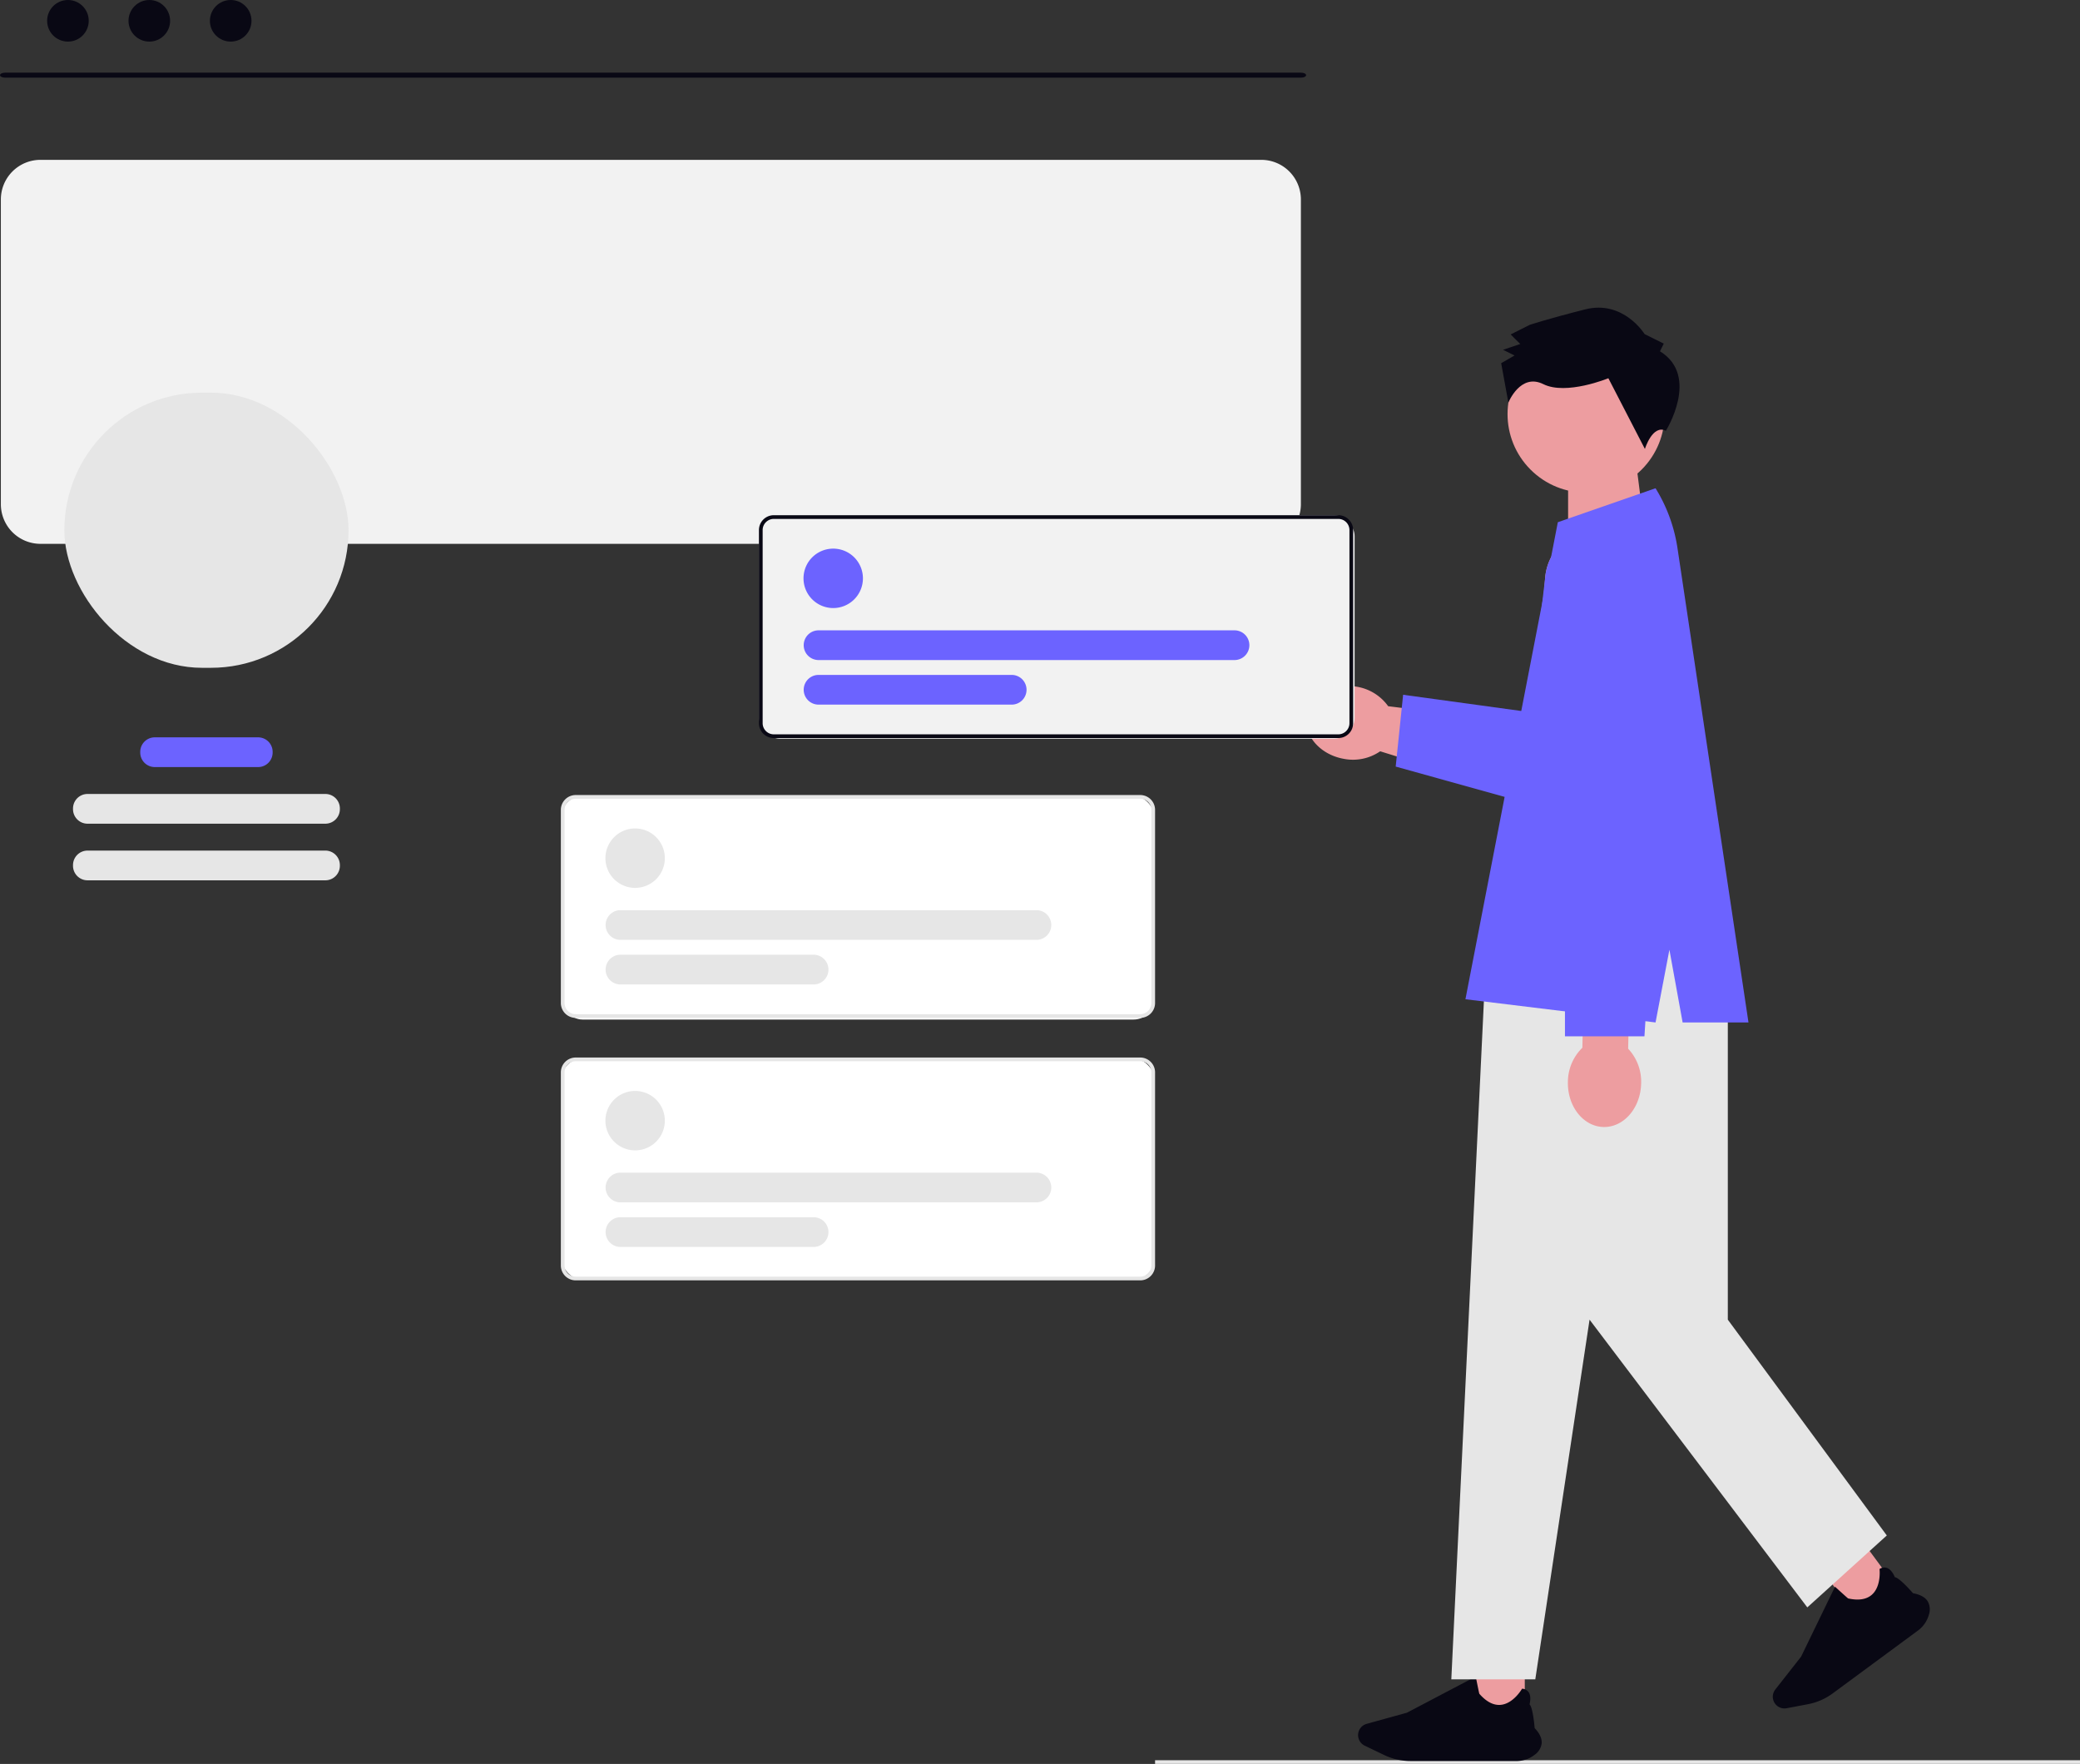 <svg xmlns="http://www.w3.org/2000/svg" width="800" height="678.369" viewBox="0 0 800 678.369" xmlns:xlink="http://www.w3.org/1999/xlink" role="img" artist="Katerina Limpitsouni" source="https://undraw.co/"><rect x="0" y="0" width="800" height="678.369" fill="#333333" stroke="none"/><g transform="translate(-454.512 -153.556)"><circle cx="8" cy="8" r="8" transform="translate(472.638 153.556)" fill="#090814"/><circle cx="8" cy="8" r="8" transform="translate(503.941 153.556)" fill="#090814"/><circle cx="8" cy="8" r="8" transform="translate(535.243 153.556)" fill="#090814"/><path d="M15.238,0H484.773a15.238,15.238,0,0,1,15.238,15.238v117.2a15.238,15.238,0,0,1-15.238,15.238H15.238A15.238,15.238,0,0,1,0,132.44V15.238A15.238,15.238,0,0,1,15.238,0Z" transform="translate(454.843 215.029)" fill="#f2f2f2"/><path d="M500.456,35.46H1.895C.826,35.449-.022,35.014,0,34.488c.022-.51.857-.921,1.894-.932H500.456c1.069.011,1.917.447,1.894.973C502.328,35.038,501.493,35.449,500.456,35.46Z" transform="translate(454.512 147.955)" fill="#090814"/><rect width="109.305" height="105.816" rx="52.908" transform="translate(479.262 304.565)" fill="#e6e6e6"/><path d="M76.037,280.691h40.029a5.584,5.584,0,0,1,5.444,5.714h0a5.584,5.584,0,0,1-5.444,5.714H76.037a5.584,5.584,0,0,1-5.444-5.714h0A5.584,5.584,0,0,1,76.037,280.691Z" transform="translate(437.861 156.435)" fill="#6c63ff"/><path d="M53.8,299.418h91.746a5.584,5.584,0,0,1,5.444,5.714h0a5.584,5.584,0,0,1-5.444,5.714H53.8a5.584,5.584,0,0,1-5.444-5.714h0A5.584,5.584,0,0,1,53.8,299.418Z" transform="translate(434.241 159.484)" fill="#e6e6e6"/><path d="M53.8,318.145h91.746a5.584,5.584,0,0,1,5.444,5.714h0a5.584,5.584,0,0,1-5.444,5.714H53.8a5.584,5.584,0,0,1-5.444-5.714h0A5.584,5.584,0,0,1,53.8,318.145Z" transform="translate(434.239 162.533)" fill="#e6e6e6"/><path d="M355.742,605.907H0v-1.429H355.742Z" transform="translate(898.77 226.017)" fill="#e6e6e6"/><g transform="translate(956.863 260.794)"><path d="M0,0H26.31l3.462,27.049L0,30.623Z" transform="translate(100.767 72.034)" fill="#ed9da0"/><path d="M281.2,127.693a20.811,20.811,0,0,1-.562,4.79L264.72,200.2A17.878,17.878,0,0,1,243.2,213.518l-63.778-19.79-3.114-.962a18.467,18.467,0,0,1-13.99,2.9c-9.257-1.638-15.666-9.171-14.314-16.837s9.952-12.542,19.209-10.914a18.5,18.5,0,0,1,12.161,7.5l.047.009.162.029,55.512,6.867,4.666-56.3a20.754,20.754,0,0,1,41.437,1.667Z" transform="translate(-147.821 -11.069)" fill="#ed9da0"/><path d="M282.92,127.693a20.811,20.811,0,0,1-.562,4.79L269.3,203.061a17.878,17.878,0,0,1-21.523,13.314L184,198.642l2.857-27.618h0l48.57,6.666,6.057-51.665a20.754,20.754,0,0,1,41.437,1.667Z" transform="translate(-149.545 -11.069)" fill="#6c63ff"/><rect width="19.139" height="19.139" transform="translate(200.803 499.881) rotate(-36.399)" fill="#ed9da0"/><path d="M392.069,550.949l-32.746,24.141a23.464,23.464,0,0,1-9.5,4.143l-8.176,1.549a4.5,4.5,0,0,1-4.381-7.207l9.914-12.628,13.05-26.906.075.069c1.886,1.724,4.751,4.318,4.966,4.445,4.03.892,7.125.391,9.2-1.489,3.618-3.279,2.889-9.711,2.881-9.776l-.006-.049.043-.025a3.222,3.222,0,0,1,2.822-.387c1.884.688,2.867,3.16,3.007,3.539,1.839.258,6.621,5.741,7.006,6.185,2.752.5,4.646,1.531,5.63,3.07a6.259,6.259,0,0,1,.5,5.1,11.361,11.361,0,0,1-4.281,6.228Z" transform="translate(-156.803 -31.068)" fill="#090814"/><rect width="19.139" height="19.139" transform="translate(64.964 533.475)" fill="#ed9da0"/><path d="M229.658,603.19H188.976a23.464,23.464,0,0,1-10.105-2.3l-7.5-3.605a4.5,4.5,0,0,1,.75-8.4l15.473-4.281,26.47-13.913.02.1c.5,2.507,1.262,6.295,1.36,6.524,2.715,3.11,5.5,4.543,8.288,4.26,4.858-.493,8.088-6.1,8.12-6.159l.025-.043.05.005a3.222,3.222,0,0,1,2.5,1.364c1.108,1.671.432,4.245.321,4.633,1.327,1.3,1.923,8.55,1.969,9.136,1.919,2.034,2.831,3.99,2.71,5.812a6.259,6.259,0,0,1-2.626,4.4,11.361,11.361,0,0,1-7.142,2.473Z" transform="translate(-148.821 -33.167)" fill="#090814"/><path d="M312.81,252.291H221.084l-14.621,304.3h32.3l20.871-138.317,83.749,110.654,30.575-27.663-61.151-82.99Z" transform="translate(-150.615 -17.994)" fill="#e6e6e6"/><path d="M293.49,208.489l14.981,44.146-84.759-.952,12.637-40.337Z" transform="translate(-151.437 -15.906)" fill="#ed9da0"/><path d="M285.285,90.835,247.7,103.9,212.164,287.348l73.121,8.927,5.332-27.969,5.083,27.969h25.329L293.721,113.852a60.88,60.88,0,0,0-8.436-23.017h0Z" transform="translate(-150.887 -10.299)" fill="#6c63ff"/><path d="M276.719,315.639l.654-30.153-17.605-.382-.654,30.153a18.483,18.483,0,0,0-5.57,13.159c-.2,9.4,5.937,17.155,13.715,17.324s14.25-7.314,14.454-16.713A18.483,18.483,0,0,0,276.719,315.639Z" transform="translate(-152.859 -19.557)" fill="#ed9da0"/><path d="M252.357,158.7V304.852h30.575l9.036-144.921" transform="translate(-152.802 -13.533)" fill="#6c63ff"/><circle cx="30.208" cy="30.208" r="30.208" transform="translate(107.683 94.729) rotate(-135)" fill="#ed9da0"/><path d="M445.341,147.975l1.464-2.947-7.369-3.661s-8.129-13.227-22.839-9.51S395.27,137.8,395.27,137.8l-7.35,3.7,3.689,3.67-6.618,2.225,4.421,2.2-5.144,2.957,2.769,15.157s4.6-11.5,13.442-7.1,25.017-2.271,25.017-2.271l14.052,27.195s2.9-9.533,8.068-6.991C447.616,178.532,460.82,157.5,445.341,147.975Z" transform="translate(-309.245 -120.115)" fill="#090814"/></g><g transform="translate(746.413 351.692)"><rect width="229" height="86" rx="8" transform="translate(0.1 -0.038)" fill="#f2f2f2"/><path d="M5.714,1.428A4.29,4.29,0,0,0,1.428,5.714V79.991a4.29,4.29,0,0,0,4.285,4.285H222.831a4.29,4.29,0,0,0,4.285-4.285V5.714a4.29,4.29,0,0,0-4.285-4.285H5.714M5.714,0H222.831a5.714,5.714,0,0,1,5.714,5.714V79.991a5.714,5.714,0,0,1-5.714,5.714H5.714A5.714,5.714,0,0,1,0,79.991V5.714A5.714,5.714,0,0,1,5.714,0Z" transform="translate(0 0)" fill="#090814"/><path d="M11.427,0A11.427,11.427,0,1,1,0,11.427,11.427,11.427,0,0,1,11.427,0Z" transform="translate(17.141 12.856)" fill="#6c63ff"/><path d="M5.714,0H165.695a5.714,5.714,0,1,1,0,11.427H5.714A5.714,5.714,0,0,1,5.714,0Z" transform="translate(17.141 44.28)" fill="#6c63ff"/><path d="M5.714,0H79.991a5.714,5.714,0,1,1,0,11.427H5.714A5.714,5.714,0,0,1,5.714,0Z" transform="translate(17.141 61.421)" fill="#6c63ff"/></g><g transform="translate(670.225 459.307)"><rect width="228" height="86" rx="8" transform="translate(0.287 0.347)" fill="#fff"/><path d="M5.714,1.428A4.29,4.29,0,0,0,1.428,5.714V79.991a4.29,4.29,0,0,0,4.285,4.285H222.831a4.29,4.29,0,0,0,4.285-4.285V5.714a4.29,4.29,0,0,0-4.285-4.285H5.714M5.714,0H222.831a5.714,5.714,0,0,1,5.714,5.714V79.991a5.714,5.714,0,0,1-5.714,5.714H5.714A5.714,5.714,0,0,1,0,79.991V5.714A5.714,5.714,0,0,1,5.714,0Z" transform="translate(0 0)" fill="#e6e6e6"/><path d="M11.427,0A11.427,11.427,0,1,1,0,11.427,11.427,11.427,0,0,1,11.427,0Z" transform="translate(17.141 12.856)" fill="#e6e6e6"/><path d="M5.714,0H165.695a5.714,5.714,0,1,1,0,11.427H5.714A5.714,5.714,0,0,1,5.714,0Z" transform="translate(17.141 44.28)" fill="#e6e6e6"/><path d="M5.714,0H79.991a5.714,5.714,0,1,1,0,11.427H5.714A5.714,5.714,0,0,1,5.714,0Z" transform="translate(17.141 61.421)" fill="#e6e6e6"/></g><g transform="translate(670.225 560.256)"><rect width="228" height="85" rx="8" transform="translate(0.287 0.398)" fill="#fff"/><path d="M5.714,1.428A4.29,4.29,0,0,0,1.428,5.714V79.991a4.29,4.29,0,0,0,4.285,4.285H222.831a4.29,4.29,0,0,0,4.285-4.285V5.714a4.29,4.29,0,0,0-4.285-4.285H5.714M5.714,0H222.831a5.714,5.714,0,0,1,5.714,5.714V79.991a5.714,5.714,0,0,1-5.714,5.714H5.714A5.714,5.714,0,0,1,0,79.991V5.714A5.714,5.714,0,0,1,5.714,0Z" transform="translate(0 0)" fill="#e6e6e6"/><path d="M11.427,0A11.427,11.427,0,1,1,0,11.427,11.427,11.427,0,0,1,11.427,0Z" transform="translate(17.141 12.856)" fill="#e6e6e6"/><path d="M5.714,0H165.695a5.714,5.714,0,1,1,0,11.427H5.714A5.714,5.714,0,0,1,5.714,0Z" transform="translate(17.141 44.28)" fill="#e6e6e6"/><path d="M5.714,0H79.991a5.714,5.714,0,1,1,0,11.427H5.714A5.714,5.714,0,0,1,5.714,0Z" transform="translate(17.141 61.421)" fill="#e6e6e6"/></g></g></svg>